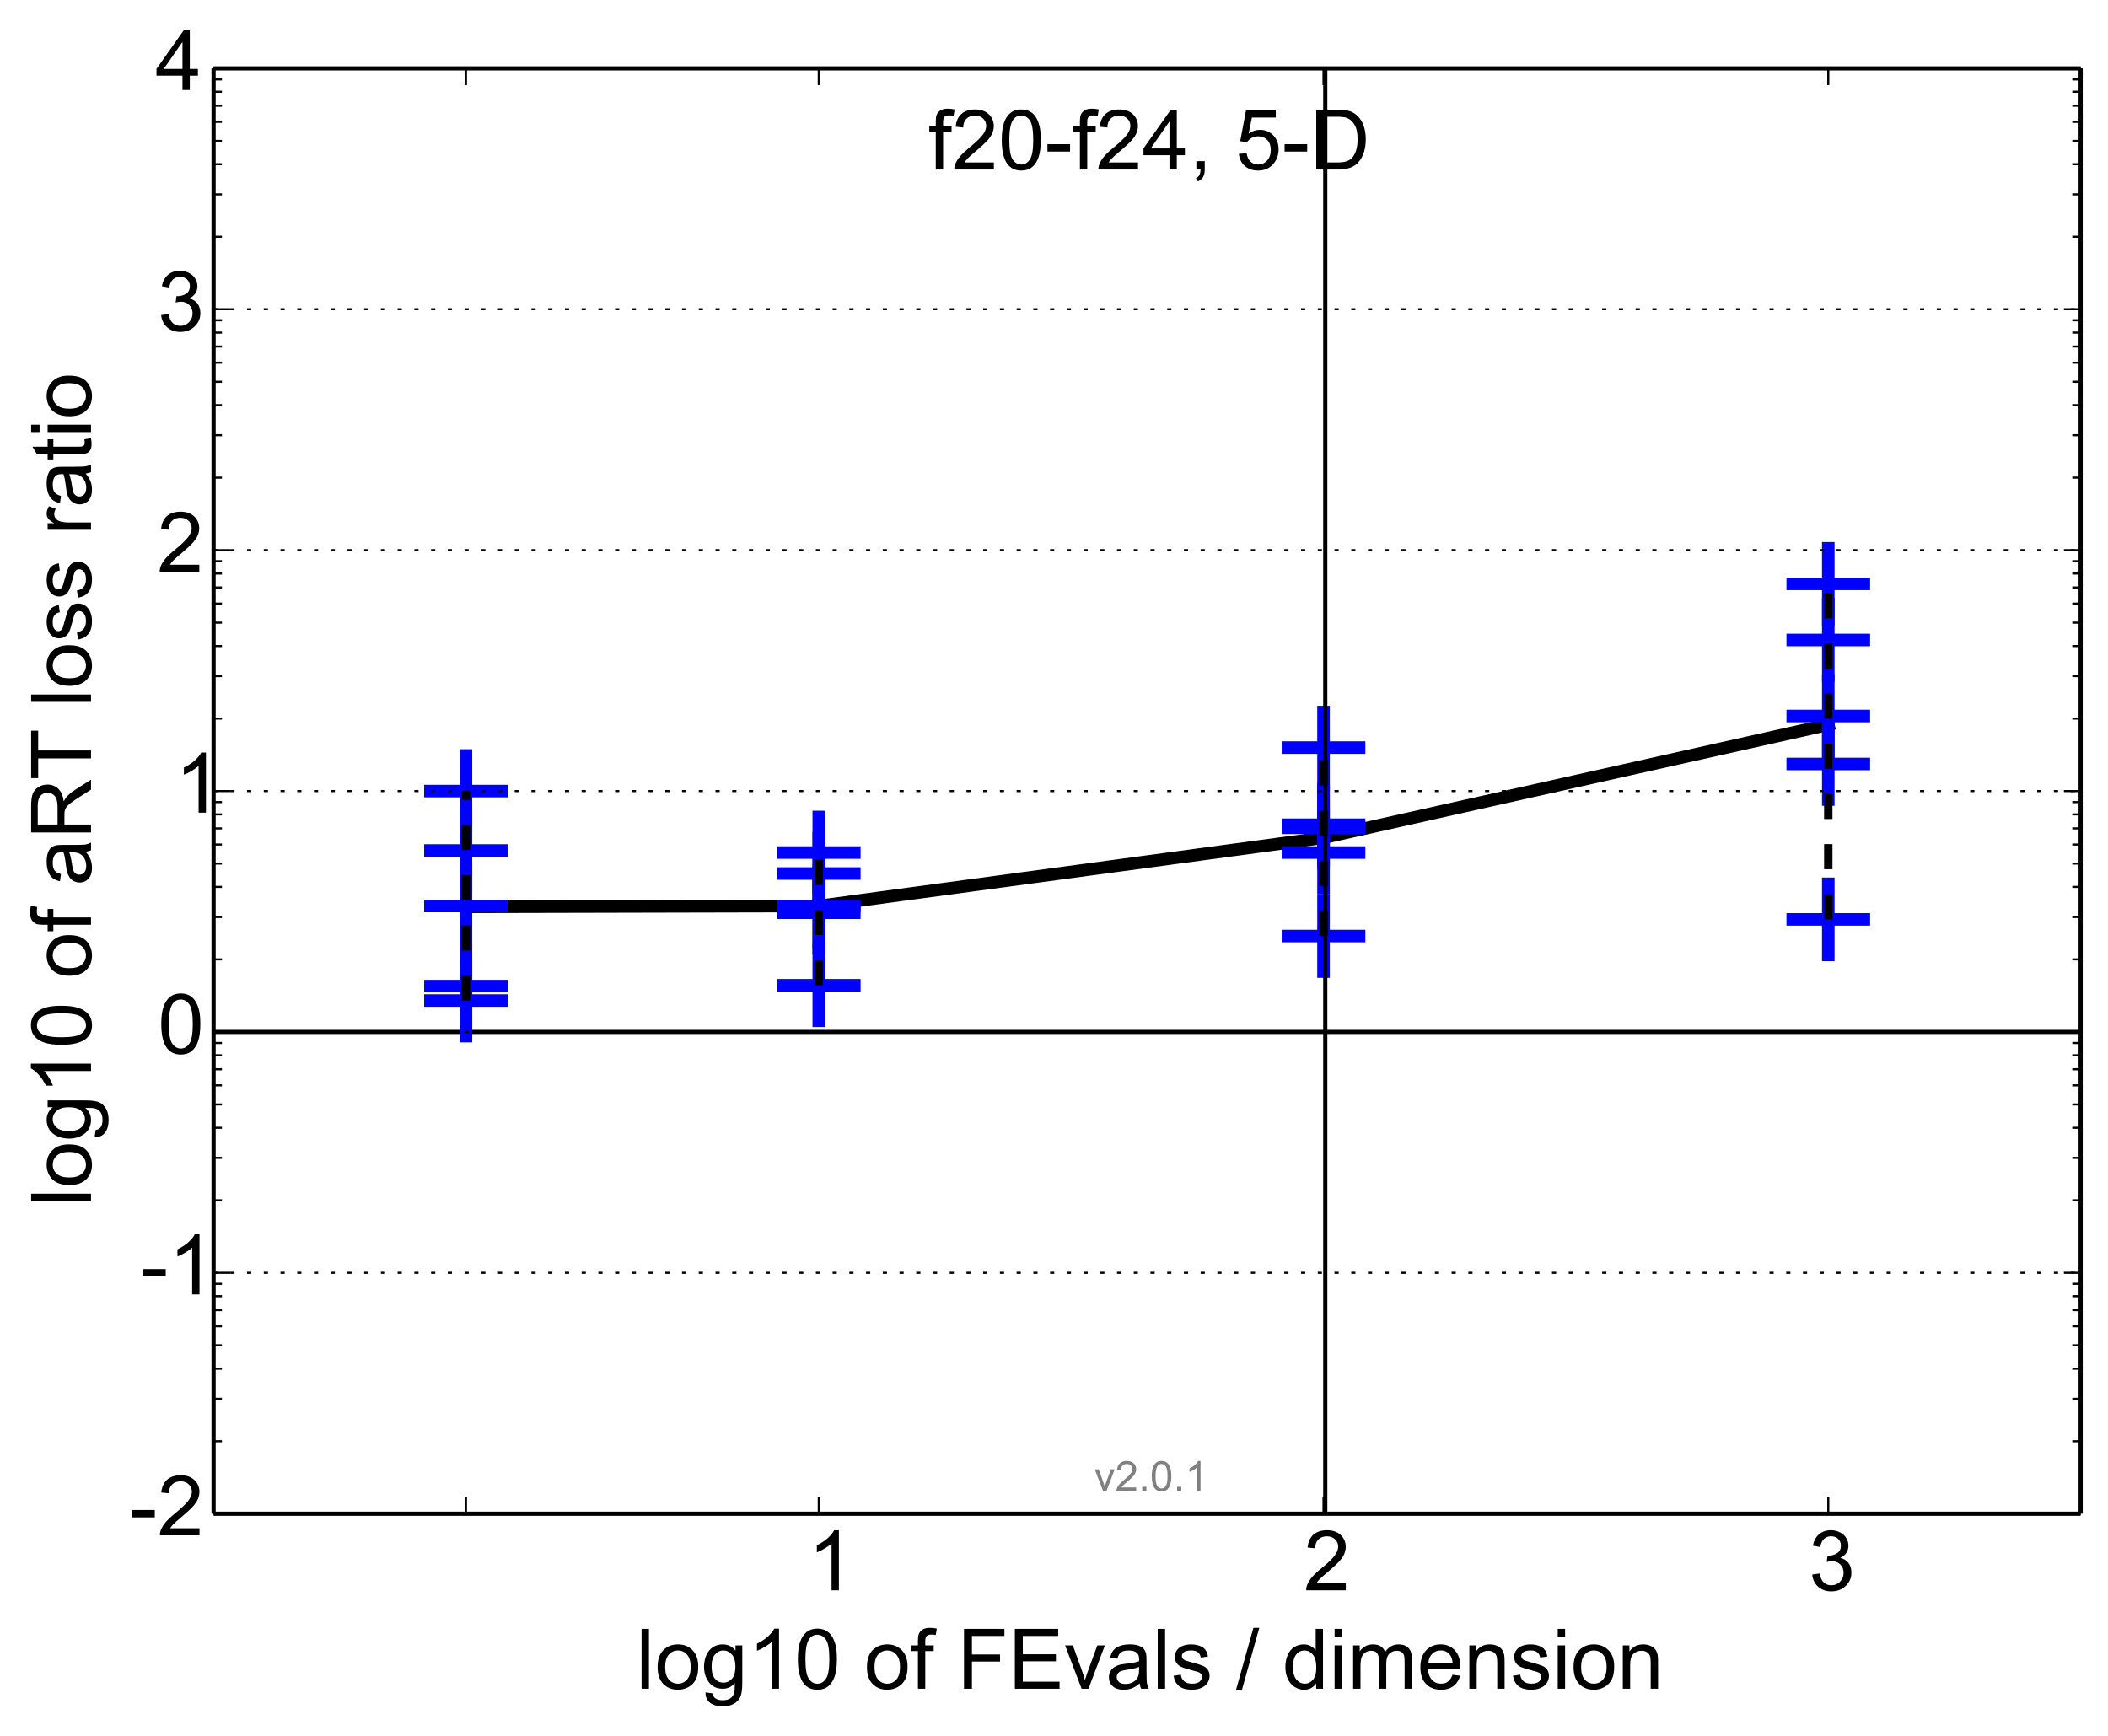 <?xml version="1.0" encoding="utf-8" standalone="no"?>
<!DOCTYPE svg PUBLIC "-//W3C//DTD SVG 1.1//EN"
  "http://www.w3.org/Graphics/SVG/1.1/DTD/svg11.dtd">
<!-- Created with matplotlib (http://matplotlib.org/) -->
<svg height="415pt" version="1.1" viewBox="0 0 504 415" width="504pt" xmlns="http://www.w3.org/2000/svg" xmlns:xlink="http://www.w3.org/1999/xlink">
 <defs>
  <style type="text/css">
*{stroke-linecap:butt;stroke-linejoin:round;}
  </style>
 </defs>
 <g id="figure_1">
  <g id="patch_1">
   <path d="
M0 415.205
L504.662 415.205
L504.662 0
L0 0
z
" style="fill:#ffffff;"/>
  </g>
  <g id="axes_1">
   <g id="patch_2">
    <path d="
M51.062 361.945
L497.462 361.945
L497.462 16.345
L51.062 16.345
z
" style="fill:#ffffff;"/>
   </g>
   <g id="line2d_1">
    <path clip-path="url(#p242e5c290a)" d="
M51.062 246.745
L497.462 246.745" style="fill:none;stroke:#000000;stroke-linecap:square;"/>
   </g>
   <g id="line2d_2">
    <path clip-path="url(#p242e5c290a)" d="
M111.404 216.829
L195.757 216.634
L316.439 200.306
L437.121 173.266" style="fill:none;stroke:#000000;stroke-linecap:square;stroke-width:3;"/>
   </g>
   <g id="line2d_3">
    <defs>
     <path d="
M-10 0
L10 0
M0 10
L0 -10" id="m8baf3f8e83" style="stroke:#0000ff;stroke-width:3;"/>
    </defs>
    <g clip-path="url(#p242e5c290a)">
     <use style="fill:#0000ff;stroke:#0000ff;stroke-width:3;" x="111.404" xlink:href="#m8baf3f8e83" y="203.354"/>
     <use style="fill:#0000ff;stroke:#0000ff;stroke-width:3;" x="111.404" xlink:href="#m8baf3f8e83" y="189.145"/>
     <use style="fill:#0000ff;stroke:#0000ff;stroke-width:3;" x="111.404" xlink:href="#m8baf3f8e83" y="235.782"/>
     <use style="fill:#0000ff;stroke:#0000ff;stroke-width:3;" x="111.404" xlink:href="#m8baf3f8e83" y="239.238"/>
     <use style="fill:#0000ff;stroke:#0000ff;stroke-width:3;" x="111.404" xlink:href="#m8baf3f8e83" y="216.627"/>
    </g>
   </g>
   <g id="line2d_4">
    <path clip-path="url(#p242e5c290a)" d="
M111.404 239.238
L111.404 189.145" style="fill:none;stroke:#000000;stroke-dasharray:6,6;stroke-dashoffset:0.0;stroke-width:2;"/>
   </g>
   <g id="line2d_5">
    <g clip-path="url(#p242e5c290a)">
     <use style="fill:#0000ff;stroke:#0000ff;stroke-width:3;" x="195.757" xlink:href="#m8baf3f8e83" y="216.627"/>
     <use style="fill:#0000ff;stroke:#0000ff;stroke-width:3;" x="195.757" xlink:href="#m8baf3f8e83" y="218.242"/>
     <use style="fill:#0000ff;stroke:#0000ff;stroke-width:3;" x="195.757" xlink:href="#m8baf3f8e83" y="208.869"/>
     <use style="fill:#0000ff;stroke:#0000ff;stroke-width:3;" x="195.757" xlink:href="#m8baf3f8e83" y="235.581"/>
     <use style="fill:#0000ff;stroke:#0000ff;stroke-width:3;" x="195.757" xlink:href="#m8baf3f8e83" y="203.849"/>
    </g>
   </g>
   <g id="line2d_6">
    <path clip-path="url(#p242e5c290a)" d="
M195.757 235.581
L195.757 203.849" style="fill:none;stroke:#000000;stroke-dasharray:6,6;stroke-dashoffset:0.0;stroke-width:2;"/>
   </g>
   <g id="line2d_7">
    <g clip-path="url(#p242e5c290a)">
     <use style="fill:#0000ff;stroke:#0000ff;stroke-width:3;" x="316.439" xlink:href="#m8baf3f8e83" y="223.81"/>
     <use style="fill:#0000ff;stroke:#0000ff;stroke-width:3;" x="316.439" xlink:href="#m8baf3f8e83" y="197.202"/>
     <use style="fill:#0000ff;stroke:#0000ff;stroke-width:3;" x="316.439" xlink:href="#m8baf3f8e83" y="203.849"/>
     <use style="fill:#0000ff;stroke:#0000ff;stroke-width:3;" x="316.439" xlink:href="#m8baf3f8e83" y="197.917"/>
     <use style="fill:#0000ff;stroke:#0000ff;stroke-width:3;" x="316.439" xlink:href="#m8baf3f8e83" y="178.751"/>
    </g>
   </g>
   <g id="line2d_8">
    <path clip-path="url(#p242e5c290a)" d="
M316.439 223.81
L316.439 178.751" style="fill:none;stroke:#000000;stroke-dasharray:6,6;stroke-dashoffset:0.0;stroke-width:2;"/>
   </g>
   <g id="line2d_9">
    <g clip-path="url(#p242e5c290a)">
     <use style="fill:#0000ff;stroke:#0000ff;stroke-width:3;" x="437.121" xlink:href="#m8baf3f8e83" y="153.025"/>
     <use style="fill:#0000ff;stroke:#0000ff;stroke-width:3;" x="437.121" xlink:href="#m8baf3f8e83" y="139.602"/>
     <use style="fill:#0000ff;stroke:#0000ff;stroke-width:3;" x="437.121" xlink:href="#m8baf3f8e83" y="219.832"/>
     <use style="fill:#0000ff;stroke:#0000ff;stroke-width:3;" x="437.121" xlink:href="#m8baf3f8e83" y="182.672"/>
     <use style="fill:#0000ff;stroke:#0000ff;stroke-width:3;" x="437.121" xlink:href="#m8baf3f8e83" y="171.198"/>
    </g>
   </g>
   <g id="line2d_10">
    <path clip-path="url(#p242e5c290a)" d="
M437.121 219.832
L437.121 139.602" style="fill:none;stroke:#000000;stroke-dasharray:6,6;stroke-dashoffset:0.0;stroke-width:2;"/>
   </g>
   <g id="line2d_11">
    <path clip-path="url(#p242e5c290a)" d="
M316.857 361.945
L316.857 16.345" style="fill:none;stroke:#000000;stroke-linecap:square;"/>
   </g>
   <g id="matplotlib.axis_1">
    <g id="xtick_1">
     <g id="line2d_12">
      <defs>
       <path d="
M0 0
L0 -4" id="m93b0483c22" style="stroke:#000000;stroke-width:0.5;"/>
      </defs>
      <g>
       <use style="stroke:#000000;stroke-width:0.5;" x="111.404" xlink:href="#m93b0483c22" y="361.945"/>
      </g>
     </g>
     <g id="line2d_13">
      <defs>
       <path d="
M0 0
L0 4" id="m741efc42ff" style="stroke:#000000;stroke-width:0.5;"/>
      </defs>
      <g>
       <use style="stroke:#000000;stroke-width:0.5;" x="111.404" xlink:href="#m741efc42ff" y="16.345"/>
      </g>
     </g>
    </g>
    <g id="xtick_2">
     <g id="line2d_14">
      <g>
       <use style="stroke:#000000;stroke-width:0.5;" x="195.757" xlink:href="#m93b0483c22" y="361.945"/>
      </g>
     </g>
     <g id="line2d_15">
      <g>
       <use style="stroke:#000000;stroke-width:0.5;" x="195.757" xlink:href="#m741efc42ff" y="16.345"/>
      </g>
     </g>
     <g id="text_1">
      <!-- 1 -->
      <defs>
       <path d="
M37.25 0
L28.469 0
L28.469 56
Q25.297 52.984 20.141 49.953
Q14.984 46.922 10.891 45.406
L10.891 53.906
Q18.266 57.375 23.781 62.297
Q29.297 67.234 31.594 71.875
L37.25 71.875
z
" id="ArialMT-31"/>
      </defs>
      <g transform="translate(193.121 380.261)scale(0.2 -0.2)">
       <use xlink:href="#ArialMT-31"/>
      </g>
     </g>
    </g>
    <g id="xtick_3">
     <g id="line2d_16">
      <g>
       <use style="stroke:#000000;stroke-width:0.5;" x="316.439" xlink:href="#m93b0483c22" y="361.945"/>
      </g>
     </g>
     <g id="line2d_17">
      <g>
       <use style="stroke:#000000;stroke-width:0.5;" x="316.439" xlink:href="#m741efc42ff" y="16.345"/>
      </g>
     </g>
     <g id="text_2">
      <!-- 2 -->
      <defs>
       <path d="
M50.344 8.453
L50.344 0
L3.031 0
Q2.938 3.172 4.047 6.109
Q5.859 10.938 9.828 15.625
Q13.812 20.312 21.344 26.469
Q33.016 36.031 37.109 41.625
Q41.219 47.219 41.219 52.203
Q41.219 57.422 37.469 61
Q33.734 64.594 27.734 64.594
Q21.391 64.594 17.578 60.781
Q13.766 56.984 13.719 50.25
L4.688 51.172
Q5.609 61.281 11.656 66.578
Q17.719 71.875 27.938 71.875
Q38.234 71.875 44.234 66.156
Q50.25 60.453 50.25 52
Q50.25 47.703 48.484 43.547
Q46.734 39.406 42.656 34.812
Q38.578 30.219 29.109 22.219
Q21.188 15.578 18.938 13.203
Q16.703 10.844 15.234 8.453
z
" id="ArialMT-32"/>
      </defs>
      <g transform="translate(311.699 380.261)scale(0.2 -0.2)">
       <use xlink:href="#ArialMT-32"/>
      </g>
     </g>
    </g>
    <g id="xtick_4">
     <g id="line2d_18">
      <g>
       <use style="stroke:#000000;stroke-width:0.5;" x="437.121" xlink:href="#m93b0483c22" y="361.945"/>
      </g>
     </g>
     <g id="line2d_19">
      <g>
       <use style="stroke:#000000;stroke-width:0.5;" x="437.121" xlink:href="#m741efc42ff" y="16.345"/>
      </g>
     </g>
     <g id="text_3">
      <!-- 3 -->
      <defs>
       <path d="
M4.203 18.891
L12.984 20.062
Q14.5 12.594 18.141 9.297
Q21.781 6 27 6
Q33.203 6 37.469 10.297
Q41.75 14.594 41.75 20.953
Q41.75 27 37.797 30.922
Q33.844 34.859 27.734 34.859
Q25.25 34.859 21.531 33.891
L22.516 41.609
Q23.391 41.5 23.922 41.5
Q29.547 41.5 34.031 44.422
Q38.531 47.359 38.531 53.469
Q38.531 58.297 35.25 61.469
Q31.984 64.656 26.812 64.656
Q21.688 64.656 18.266 61.422
Q14.844 58.203 13.875 51.766
L5.078 53.328
Q6.688 62.156 12.391 67.016
Q18.109 71.875 26.609 71.875
Q32.469 71.875 37.391 69.359
Q42.328 66.844 44.938 62.5
Q47.562 58.156 47.562 53.266
Q47.562 48.641 45.062 44.828
Q42.578 41.016 37.703 38.766
Q44.047 37.312 47.562 32.688
Q51.078 28.078 51.078 21.141
Q51.078 11.766 44.234 5.25
Q37.406 -1.266 26.953 -1.266
Q17.531 -1.266 11.297 4.344
Q5.078 9.969 4.203 18.891" id="ArialMT-33"/>
      </defs>
      <g transform="translate(432.434 380.261)scale(0.2 -0.2)">
       <use xlink:href="#ArialMT-33"/>
      </g>
     </g>
    </g>
    <g id="text_4">
     <!-- log10 of FEvals / dimension -->
     <defs>
      <path d="
M40.438 6.391
Q35.547 2.25 31.031 0.531
Q26.516 -1.172 21.344 -1.172
Q12.797 -1.172 8.203 3
Q3.609 7.172 3.609 13.672
Q3.609 17.484 5.344 20.625
Q7.078 23.781 9.891 25.688
Q12.703 27.594 16.219 28.562
Q18.797 29.25 24.031 29.891
Q34.672 31.156 39.703 32.906
Q39.75 34.719 39.75 35.203
Q39.75 40.578 37.25 42.781
Q33.891 45.75 27.25 45.75
Q21.047 45.75 18.094 43.578
Q15.141 41.406 13.719 35.891
L5.125 37.062
Q6.297 42.578 8.984 45.969
Q11.672 49.359 16.75 51.188
Q21.828 53.031 28.516 53.031
Q35.156 53.031 39.297 51.469
Q43.453 49.906 45.406 47.531
Q47.359 45.172 48.141 41.547
Q48.578 39.312 48.578 33.453
L48.578 21.734
Q48.578 9.469 49.141 6.219
Q49.703 2.984 51.375 0
L42.188 0
Q40.828 2.734 40.438 6.391
M39.703 26.031
Q34.906 24.078 25.344 22.703
Q19.922 21.922 17.672 20.938
Q15.438 19.969 14.203 18.094
Q12.984 16.219 12.984 13.922
Q12.984 10.406 15.641 8.062
Q18.312 5.719 23.438 5.719
Q28.516 5.719 32.469 7.938
Q36.422 10.156 38.281 14.016
Q39.703 17 39.703 22.797
z
" id="ArialMT-61"/>
      <path d="
M4.984 -4.297
L13.531 -5.562
Q14.062 -9.516 16.5 -11.328
Q19.781 -13.766 25.438 -13.766
Q31.547 -13.766 34.859 -11.328
Q38.188 -8.891 39.359 -4.5
Q40.047 -1.812 39.984 6.781
Q34.234 0 25.641 0
Q14.938 0 9.078 7.719
Q3.219 15.438 3.219 26.219
Q3.219 33.641 5.906 39.906
Q8.594 46.188 13.688 49.609
Q18.797 53.031 25.688 53.031
Q34.859 53.031 40.828 45.609
L40.828 51.859
L48.922 51.859
L48.922 7.031
Q48.922 -5.078 46.453 -10.125
Q44 -15.188 38.641 -18.109
Q33.297 -21.047 25.484 -21.047
Q16.219 -21.047 10.5 -16.875
Q4.781 -12.703 4.984 -4.297
M12.25 26.859
Q12.25 16.656 16.297 11.969
Q20.359 7.281 26.469 7.281
Q32.516 7.281 36.609 11.938
Q40.719 16.609 40.719 26.562
Q40.719 36.078 36.5 40.906
Q32.281 45.75 26.312 45.75
Q20.453 45.75 16.344 40.984
Q12.25 36.234 12.25 26.859" id="ArialMT-67"/>
      <path d="
M8.688 0
L8.688 45.016
L0.922 45.016
L0.922 51.859
L8.688 51.859
L8.688 57.375
Q8.688 62.594 9.625 65.141
Q10.891 68.562 14.078 70.672
Q17.281 72.797 23.047 72.797
Q26.766 72.797 31.25 71.922
L29.938 64.266
Q27.203 64.75 24.75 64.75
Q20.75 64.75 19.094 63.031
Q17.438 61.328 17.438 56.641
L17.438 51.859
L27.547 51.859
L27.547 45.016
L17.438 45.016
L17.438 0
z
" id="ArialMT-66"/>
      <path d="
M42.094 16.703
L51.172 15.578
Q49.031 7.625 43.219 3.219
Q37.406 -1.172 28.375 -1.172
Q17 -1.172 10.328 5.828
Q3.656 12.844 3.656 25.484
Q3.656 38.578 10.391 45.797
Q17.141 53.031 27.875 53.031
Q38.281 53.031 44.875 45.953
Q51.469 38.875 51.469 26.031
Q51.469 25.25 51.422 23.688
L12.75 23.688
Q13.234 15.141 17.578 10.594
Q21.922 6.062 28.422 6.062
Q33.25 6.062 36.672 8.594
Q40.094 11.141 42.094 16.703
M13.234 30.906
L42.188 30.906
Q41.609 37.453 38.875 40.719
Q34.672 45.797 27.984 45.797
Q21.922 45.797 17.797 41.75
Q13.672 37.703 13.234 30.906" id="ArialMT-65"/>
      <path d="
M40.234 0
L40.234 6.547
Q35.297 -1.172 25.734 -1.172
Q19.531 -1.172 14.328 2.25
Q9.125 5.672 6.266 11.797
Q3.422 17.922 3.422 25.875
Q3.422 33.641 6 39.969
Q8.594 46.297 13.766 49.656
Q18.953 53.031 25.344 53.031
Q30.031 53.031 33.688 51.047
Q37.359 49.078 39.656 45.906
L39.656 71.578
L48.391 71.578
L48.391 0
z

M12.453 25.875
Q12.453 15.922 16.641 10.984
Q20.844 6.062 26.562 6.062
Q32.328 6.062 36.344 10.766
Q40.375 15.484 40.375 25.141
Q40.375 35.797 36.266 40.766
Q32.172 45.75 26.172 45.75
Q20.312 45.75 16.375 40.969
Q12.453 36.188 12.453 25.875" id="ArialMT-64"/>
      <path d="
M0 -1.219
L20.75 72.797
L27.781 72.797
L7.078 -1.219
z
" id="ArialMT-2f"/>
      <path d="
M21 0
L1.266 51.859
L10.547 51.859
L21.688 20.797
Q23.484 15.766 25 10.359
Q26.172 14.453 28.266 20.219
L39.797 51.859
L48.828 51.859
L29.203 0
z
" id="ArialMT-76"/>
      <path d="
M7.906 0
L7.906 71.578
L59.672 71.578
L59.672 63.141
L17.391 63.141
L17.391 41.219
L56.984 41.219
L56.984 32.812
L17.391 32.812
L17.391 8.453
L61.328 8.453
L61.328 0
z
" id="ArialMT-45"/>
      <path d="
M8.203 0
L8.203 71.578
L56.5 71.578
L56.5 63.141
L17.672 63.141
L17.672 40.969
L51.266 40.969
L51.266 32.516
L17.672 32.516
L17.672 0
z
" id="ArialMT-46"/>
      <path d="
M6.391 0
L6.391 71.578
L15.188 71.578
L15.188 0
z
" id="ArialMT-6c"/>
      <path d="
M3.328 25.922
Q3.328 40.328 11.328 47.266
Q18.016 53.031 27.641 53.031
Q38.328 53.031 45.109 46.016
Q51.906 39.016 51.906 26.656
Q51.906 16.656 48.906 10.906
Q45.906 5.172 40.156 2
Q34.422 -1.172 27.641 -1.172
Q16.75 -1.172 10.031 5.812
Q3.328 12.797 3.328 25.922
M12.359 25.922
Q12.359 15.969 16.703 11.016
Q21.047 6.062 27.641 6.062
Q34.188 6.062 38.531 11.031
Q42.875 16.016 42.875 26.219
Q42.875 35.844 38.5 40.797
Q34.125 45.75 27.641 45.75
Q21.047 45.75 16.703 40.812
Q12.359 35.891 12.359 25.922" id="ArialMT-6f"/>
      <path d="
M6.594 0
L6.594 51.859
L14.5 51.859
L14.5 44.484
Q20.219 53.031 31 53.031
Q35.688 53.031 39.625 51.344
Q43.562 49.656 45.516 46.922
Q47.469 44.188 48.25 40.438
Q48.734 37.984 48.734 31.891
L48.734 0
L39.938 0
L39.938 31.547
Q39.938 36.922 38.906 39.578
Q37.891 42.234 35.281 43.812
Q32.672 45.406 29.156 45.406
Q23.531 45.406 19.453 41.844
Q15.375 38.281 15.375 28.328
L15.375 0
z
" id="ArialMT-6e"/>
      <path d="
M6.594 0
L6.594 51.859
L14.453 51.859
L14.453 44.578
Q16.891 48.391 20.938 50.703
Q25 53.031 30.172 53.031
Q35.938 53.031 39.625 50.641
Q43.312 48.25 44.828 43.953
Q50.984 53.031 60.844 53.031
Q68.562 53.031 72.703 48.75
Q76.859 44.484 76.859 35.594
L76.859 0
L68.109 0
L68.109 32.672
Q68.109 37.938 67.25 40.25
Q66.406 42.578 64.156 43.984
Q61.922 45.406 58.891 45.406
Q53.422 45.406 49.797 41.766
Q46.188 38.141 46.188 30.125
L46.188 0
L37.406 0
L37.406 33.688
Q37.406 39.547 35.25 42.469
Q33.109 45.406 28.219 45.406
Q24.516 45.406 21.359 43.453
Q18.219 41.5 16.797 37.734
Q15.375 33.984 15.375 26.906
L15.375 0
z
" id="ArialMT-6d"/>
      <path d="
M4.156 35.297
Q4.156 48 6.766 55.734
Q9.375 63.484 14.516 67.672
Q19.672 71.875 27.484 71.875
Q33.25 71.875 37.594 69.547
Q41.938 67.234 44.766 62.859
Q47.609 58.5 49.219 52.219
Q50.828 45.953 50.828 35.297
Q50.828 22.703 48.234 14.969
Q45.656 7.234 40.5 3
Q35.359 -1.219 27.484 -1.219
Q17.141 -1.219 11.234 6.203
Q4.156 15.141 4.156 35.297
M13.188 35.297
Q13.188 17.672 17.312 11.828
Q21.438 6 27.484 6
Q33.547 6 37.672 11.859
Q41.797 17.719 41.797 35.297
Q41.797 52.984 37.672 58.781
Q33.547 64.594 27.391 64.594
Q21.344 64.594 17.719 59.469
Q13.188 52.938 13.188 35.297" id="ArialMT-30"/>
      <path d="
M3.078 15.484
L11.766 16.844
Q12.5 11.625 15.844 8.844
Q19.188 6.062 25.203 6.062
Q31.25 6.062 34.172 8.516
Q37.109 10.984 37.109 14.312
Q37.109 17.281 34.516 19
Q32.719 20.172 25.531 21.969
Q15.875 24.422 12.141 26.203
Q8.406 27.984 6.469 31.125
Q4.547 34.281 4.547 38.094
Q4.547 41.547 6.125 44.5
Q7.719 47.469 10.453 49.422
Q12.5 50.922 16.031 51.969
Q19.578 53.031 23.641 53.031
Q29.734 53.031 34.344 51.266
Q38.969 49.516 41.156 46.5
Q43.359 43.5 44.188 38.484
L35.594 37.312
Q35.016 41.312 32.203 43.547
Q29.391 45.797 24.266 45.797
Q18.219 45.797 15.625 43.797
Q13.031 41.797 13.031 39.109
Q13.031 37.406 14.109 36.031
Q15.188 34.625 17.484 33.688
Q18.797 33.203 25.25 31.453
Q34.578 28.953 38.25 27.359
Q41.938 25.781 44.031 22.75
Q46.141 19.734 46.141 15.234
Q46.141 10.844 43.578 6.953
Q41.016 3.078 36.172 0.953
Q31.344 -1.172 25.25 -1.172
Q15.141 -1.172 9.844 3.031
Q4.547 7.234 3.078 15.484" id="ArialMT-73"/>
      <path d="
M6.641 61.469
L6.641 71.578
L15.438 71.578
L15.438 61.469
z

M6.641 0
L6.641 51.859
L15.438 51.859
L15.438 0
z
" id="ArialMT-69"/>
      <path id="ArialMT-20"/>
     </defs>
     <g transform="translate(152.116 403.795)scale(0.2 -0.2)">
      <use xlink:href="#ArialMT-6c"/>
      <use x="22.217" xlink:href="#ArialMT-6f"/>
      <use x="77.832" xlink:href="#ArialMT-67"/>
      <use x="133.447" xlink:href="#ArialMT-31"/>
      <use x="189.062" xlink:href="#ArialMT-30"/>
      <use x="244.678" xlink:href="#ArialMT-20"/>
      <use x="272.461" xlink:href="#ArialMT-6f"/>
      <use x="328.076" xlink:href="#ArialMT-66"/>
      <use x="355.859" xlink:href="#ArialMT-20"/>
      <use x="383.643" xlink:href="#ArialMT-46"/>
      <use x="444.727" xlink:href="#ArialMT-45"/>
      <use x="511.426" xlink:href="#ArialMT-76"/>
      <use x="561.426" xlink:href="#ArialMT-61"/>
      <use x="617.041" xlink:href="#ArialMT-6c"/>
      <use x="639.258" xlink:href="#ArialMT-73"/>
      <use x="689.258" xlink:href="#ArialMT-20"/>
      <use x="717.041" xlink:href="#ArialMT-2f"/>
      <use x="744.824" xlink:href="#ArialMT-20"/>
      <use x="772.607" xlink:href="#ArialMT-64"/>
      <use x="828.223" xlink:href="#ArialMT-69"/>
      <use x="850.439" xlink:href="#ArialMT-6d"/>
      <use x="933.74" xlink:href="#ArialMT-65"/>
      <use x="989.355" xlink:href="#ArialMT-6e"/>
      <use x="1044.971" xlink:href="#ArialMT-73"/>
      <use x="1094.971" xlink:href="#ArialMT-69"/>
      <use x="1117.188" xlink:href="#ArialMT-6f"/>
      <use x="1172.803" xlink:href="#ArialMT-6e"/>
     </g>
    </g>
   </g>
   <g id="matplotlib.axis_2">
    <g id="ytick_1">
     <g id="line2d_20">
      <path clip-path="url(#p242e5c290a)" d="
M51.062 361.945
L497.462 361.945" style="fill:none;stroke:#000000;stroke-dasharray:1,3;stroke-dashoffset:0.0;stroke-width:0.5;"/>
     </g>
     <g id="line2d_21">
      <defs>
       <path d="
M0 0
L4 0" id="m728421d6d4" style="stroke:#000000;stroke-width:0.5;"/>
      </defs>
      <g>
       <use style="stroke:#000000;stroke-width:0.5;" x="51.062" xlink:href="#m728421d6d4" y="361.945"/>
      </g>
     </g>
     <g id="line2d_22">
      <defs>
       <path d="
M0 0
L-4 0" id="mcb0005524f" style="stroke:#000000;stroke-width:0.5;"/>
      </defs>
      <g>
       <use style="stroke:#000000;stroke-width:0.5;" x="497.462" xlink:href="#mcb0005524f" y="361.945"/>
      </g>
     </g>
     <g id="text_5">
      <!-- -2 -->
      <defs>
       <path d="
M3.172 21.484
L3.172 30.328
L30.172 30.328
L30.172 21.484
z
" id="ArialMT-2d"/>
      </defs>
      <g transform="translate(30.969 367.116)scale(0.2 -0.2)">
       <use xlink:href="#ArialMT-2d"/>
       <use x="33.301" xlink:href="#ArialMT-32"/>
      </g>
     </g>
    </g>
    <g id="ytick_2">
     <g id="line2d_23">
      <path clip-path="url(#p242e5c290a)" d="
M51.062 304.345
L497.462 304.345" style="fill:none;stroke:#000000;stroke-dasharray:1,3;stroke-dashoffset:0.0;stroke-width:0.5;"/>
     </g>
     <g id="line2d_24">
      <g>
       <use style="stroke:#000000;stroke-width:0.5;" x="51.062" xlink:href="#m728421d6d4" y="304.345"/>
      </g>
     </g>
     <g id="line2d_25">
      <g>
       <use style="stroke:#000000;stroke-width:0.5;" x="497.462" xlink:href="#mcb0005524f" y="304.345"/>
      </g>
     </g>
     <g id="text_6">
      <!-- -1 -->
      <g transform="translate(33.587 309.516)scale(0.2 -0.2)">
       <use xlink:href="#ArialMT-2d"/>
       <use x="33.301" xlink:href="#ArialMT-31"/>
      </g>
     </g>
    </g>
    <g id="ytick_3">
     <g id="line2d_26">
      <path clip-path="url(#p242e5c290a)" d="
M51.062 246.745
L497.462 246.745" style="fill:none;stroke:#000000;stroke-dasharray:1,3;stroke-dashoffset:0.0;stroke-width:0.5;"/>
     </g>
     <g id="line2d_27">
      <g>
       <use style="stroke:#000000;stroke-width:0.5;" x="51.062" xlink:href="#m728421d6d4" y="246.745"/>
      </g>
     </g>
     <g id="line2d_28">
      <g>
       <use style="stroke:#000000;stroke-width:0.5;" x="497.462" xlink:href="#mcb0005524f" y="246.745"/>
      </g>
     </g>
     <g id="text_7">
      <!-- 0 -->
      <g transform="translate(37.728 251.916)scale(0.2 -0.2)">
       <use xlink:href="#ArialMT-30"/>
      </g>
     </g>
    </g>
    <g id="ytick_4">
     <g id="line2d_29">
      <path clip-path="url(#p242e5c290a)" d="
M51.062 189.145
L497.462 189.145" style="fill:none;stroke:#000000;stroke-dasharray:1,3;stroke-dashoffset:0.0;stroke-width:0.5;"/>
     </g>
     <g id="line2d_30">
      <g>
       <use style="stroke:#000000;stroke-width:0.5;" x="51.062" xlink:href="#m728421d6d4" y="189.145"/>
      </g>
     </g>
     <g id="line2d_31">
      <g>
       <use style="stroke:#000000;stroke-width:0.5;" x="497.462" xlink:href="#mcb0005524f" y="189.145"/>
      </g>
     </g>
     <g id="text_8">
      <!-- 1 -->
      <g transform="translate(41.791 194.316)scale(0.2 -0.2)">
       <use xlink:href="#ArialMT-31"/>
      </g>
     </g>
    </g>
    <g id="ytick_5">
     <g id="line2d_32">
      <path clip-path="url(#p242e5c290a)" d="
M51.062 131.545
L497.462 131.545" style="fill:none;stroke:#000000;stroke-dasharray:1,3;stroke-dashoffset:0.0;stroke-width:0.5;"/>
     </g>
     <g id="line2d_33">
      <g>
       <use style="stroke:#000000;stroke-width:0.5;" x="51.062" xlink:href="#m728421d6d4" y="131.545"/>
      </g>
     </g>
     <g id="line2d_34">
      <g>
       <use style="stroke:#000000;stroke-width:0.5;" x="497.462" xlink:href="#mcb0005524f" y="131.545"/>
      </g>
     </g>
     <g id="text_9">
      <!-- 2 -->
      <g transform="translate(37.581 136.716)scale(0.2 -0.2)">
       <use xlink:href="#ArialMT-32"/>
      </g>
     </g>
    </g>
    <g id="ytick_6">
     <g id="line2d_35">
      <path clip-path="url(#p242e5c290a)" d="
M51.062 73.945
L497.462 73.945" style="fill:none;stroke:#000000;stroke-dasharray:1,3;stroke-dashoffset:0.0;stroke-width:0.5;"/>
     </g>
     <g id="line2d_36">
      <g>
       <use style="stroke:#000000;stroke-width:0.5;" x="51.062" xlink:href="#m728421d6d4" y="73.945"/>
      </g>
     </g>
     <g id="line2d_37">
      <g>
       <use style="stroke:#000000;stroke-width:0.5;" x="497.462" xlink:href="#mcb0005524f" y="73.945"/>
      </g>
     </g>
     <g id="text_10">
      <!-- 3 -->
      <g transform="translate(37.688 79.116)scale(0.2 -0.2)">
       <use xlink:href="#ArialMT-33"/>
      </g>
     </g>
    </g>
    <g id="ytick_7">
     <g id="line2d_38">
      <path clip-path="url(#p242e5c290a)" d="
M51.062 16.345
L497.462 16.345" style="fill:none;stroke:#000000;stroke-dasharray:1,3;stroke-dashoffset:0.0;stroke-width:0.5;"/>
     </g>
     <g id="line2d_39">
      <g>
       <use style="stroke:#000000;stroke-width:0.5;" x="51.062" xlink:href="#m728421d6d4" y="16.345"/>
      </g>
     </g>
     <g id="line2d_40">
      <g>
       <use style="stroke:#000000;stroke-width:0.5;" x="497.462" xlink:href="#mcb0005524f" y="16.345"/>
      </g>
     </g>
     <g id="text_11">
      <!-- 4 -->
      <defs>
       <path d="
M32.328 0
L32.328 17.141
L1.266 17.141
L1.266 25.203
L33.938 71.578
L41.109 71.578
L41.109 25.203
L50.781 25.203
L50.781 17.141
L41.109 17.141
L41.109 0
z

M32.328 25.203
L32.328 57.469
L9.906 25.203
z
" id="ArialMT-34"/>
      </defs>
      <g transform="translate(37.159 21.516)scale(0.2 -0.2)">
       <use xlink:href="#ArialMT-34"/>
      </g>
     </g>
    </g>
    <g id="ytick_8">
     <g id="line2d_41">
      <defs>
       <path d="
M0 0
L2 0" id="mf0c55a9a47" style="stroke:#000000;stroke-width:0.5;"/>
      </defs>
      <g>
       <use style="stroke:#000000;stroke-width:0.5;" x="51.062" xlink:href="#mf0c55a9a47" y="344.606"/>
      </g>
     </g>
     <g id="line2d_42">
      <defs>
       <path d="
M0 0
L-2 0" id="ma4f294b3af" style="stroke:#000000;stroke-width:0.5;"/>
      </defs>
      <g>
       <use style="stroke:#000000;stroke-width:0.5;" x="497.462" xlink:href="#ma4f294b3af" y="344.606"/>
      </g>
     </g>
    </g>
    <g id="ytick_9">
     <g id="line2d_43">
      <g>
       <use style="stroke:#000000;stroke-width:0.5;" x="51.062" xlink:href="#mf0c55a9a47" y="334.463"/>
      </g>
     </g>
     <g id="line2d_44">
      <g>
       <use style="stroke:#000000;stroke-width:0.5;" x="497.462" xlink:href="#ma4f294b3af" y="334.463"/>
      </g>
     </g>
    </g>
    <g id="ytick_10">
     <g id="line2d_45">
      <g>
       <use style="stroke:#000000;stroke-width:0.5;" x="51.062" xlink:href="#mf0c55a9a47" y="327.267"/>
      </g>
     </g>
     <g id="line2d_46">
      <g>
       <use style="stroke:#000000;stroke-width:0.5;" x="497.462" xlink:href="#ma4f294b3af" y="327.267"/>
      </g>
     </g>
    </g>
    <g id="ytick_11">
     <g id="line2d_47">
      <g>
       <use style="stroke:#000000;stroke-width:0.5;" x="51.062" xlink:href="#mf0c55a9a47" y="321.685"/>
      </g>
     </g>
     <g id="line2d_48">
      <g>
       <use style="stroke:#000000;stroke-width:0.5;" x="497.462" xlink:href="#ma4f294b3af" y="321.685"/>
      </g>
     </g>
    </g>
    <g id="ytick_12">
     <g id="line2d_49">
      <g>
       <use style="stroke:#000000;stroke-width:0.5;" x="51.062" xlink:href="#mf0c55a9a47" y="317.124"/>
      </g>
     </g>
     <g id="line2d_50">
      <g>
       <use style="stroke:#000000;stroke-width:0.5;" x="497.462" xlink:href="#ma4f294b3af" y="317.124"/>
      </g>
     </g>
    </g>
    <g id="ytick_13">
     <g id="line2d_51">
      <g>
       <use style="stroke:#000000;stroke-width:0.5;" x="51.062" xlink:href="#mf0c55a9a47" y="313.268"/>
      </g>
     </g>
     <g id="line2d_52">
      <g>
       <use style="stroke:#000000;stroke-width:0.5;" x="497.462" xlink:href="#ma4f294b3af" y="313.268"/>
      </g>
     </g>
    </g>
    <g id="ytick_14">
     <g id="line2d_53">
      <g>
       <use style="stroke:#000000;stroke-width:0.5;" x="51.062" xlink:href="#mf0c55a9a47" y="309.927"/>
      </g>
     </g>
     <g id="line2d_54">
      <g>
       <use style="stroke:#000000;stroke-width:0.5;" x="497.462" xlink:href="#ma4f294b3af" y="309.927"/>
      </g>
     </g>
    </g>
    <g id="ytick_15">
     <g id="line2d_55">
      <g>
       <use style="stroke:#000000;stroke-width:0.5;" x="51.062" xlink:href="#mf0c55a9a47" y="306.981"/>
      </g>
     </g>
     <g id="line2d_56">
      <g>
       <use style="stroke:#000000;stroke-width:0.5;" x="497.462" xlink:href="#ma4f294b3af" y="306.981"/>
      </g>
     </g>
    </g>
    <g id="ytick_16">
     <g id="line2d_57">
      <g>
       <use style="stroke:#000000;stroke-width:0.5;" x="51.062" xlink:href="#mf0c55a9a47" y="287.006"/>
      </g>
     </g>
     <g id="line2d_58">
      <g>
       <use style="stroke:#000000;stroke-width:0.5;" x="497.462" xlink:href="#ma4f294b3af" y="287.006"/>
      </g>
     </g>
    </g>
    <g id="ytick_17">
     <g id="line2d_59">
      <g>
       <use style="stroke:#000000;stroke-width:0.5;" x="51.062" xlink:href="#mf0c55a9a47" y="276.863"/>
      </g>
     </g>
     <g id="line2d_60">
      <g>
       <use style="stroke:#000000;stroke-width:0.5;" x="497.462" xlink:href="#ma4f294b3af" y="276.863"/>
      </g>
     </g>
    </g>
    <g id="ytick_18">
     <g id="line2d_61">
      <g>
       <use style="stroke:#000000;stroke-width:0.5;" x="51.062" xlink:href="#mf0c55a9a47" y="269.667"/>
      </g>
     </g>
     <g id="line2d_62">
      <g>
       <use style="stroke:#000000;stroke-width:0.5;" x="497.462" xlink:href="#ma4f294b3af" y="269.667"/>
      </g>
     </g>
    </g>
    <g id="ytick_19">
     <g id="line2d_63">
      <g>
       <use style="stroke:#000000;stroke-width:0.5;" x="51.062" xlink:href="#mf0c55a9a47" y="264.085"/>
      </g>
     </g>
     <g id="line2d_64">
      <g>
       <use style="stroke:#000000;stroke-width:0.5;" x="497.462" xlink:href="#ma4f294b3af" y="264.085"/>
      </g>
     </g>
    </g>
    <g id="ytick_20">
     <g id="line2d_65">
      <g>
       <use style="stroke:#000000;stroke-width:0.5;" x="51.062" xlink:href="#mf0c55a9a47" y="259.524"/>
      </g>
     </g>
     <g id="line2d_66">
      <g>
       <use style="stroke:#000000;stroke-width:0.5;" x="497.462" xlink:href="#ma4f294b3af" y="259.524"/>
      </g>
     </g>
    </g>
    <g id="ytick_21">
     <g id="line2d_67">
      <g>
       <use style="stroke:#000000;stroke-width:0.5;" x="51.062" xlink:href="#mf0c55a9a47" y="255.668"/>
      </g>
     </g>
     <g id="line2d_68">
      <g>
       <use style="stroke:#000000;stroke-width:0.5;" x="497.462" xlink:href="#ma4f294b3af" y="255.668"/>
      </g>
     </g>
    </g>
    <g id="ytick_22">
     <g id="line2d_69">
      <g>
       <use style="stroke:#000000;stroke-width:0.5;" x="51.062" xlink:href="#mf0c55a9a47" y="252.327"/>
      </g>
     </g>
     <g id="line2d_70">
      <g>
       <use style="stroke:#000000;stroke-width:0.5;" x="497.462" xlink:href="#ma4f294b3af" y="252.327"/>
      </g>
     </g>
    </g>
    <g id="ytick_23">
     <g id="line2d_71">
      <g>
       <use style="stroke:#000000;stroke-width:0.5;" x="51.062" xlink:href="#mf0c55a9a47" y="249.381"/>
      </g>
     </g>
     <g id="line2d_72">
      <g>
       <use style="stroke:#000000;stroke-width:0.5;" x="497.462" xlink:href="#ma4f294b3af" y="249.381"/>
      </g>
     </g>
    </g>
    <g id="ytick_24">
     <g id="line2d_73">
      <g>
       <use style="stroke:#000000;stroke-width:0.5;" x="51.062" xlink:href="#mf0c55a9a47" y="229.406"/>
      </g>
     </g>
     <g id="line2d_74">
      <g>
       <use style="stroke:#000000;stroke-width:0.5;" x="497.462" xlink:href="#ma4f294b3af" y="229.406"/>
      </g>
     </g>
    </g>
    <g id="ytick_25">
     <g id="line2d_75">
      <g>
       <use style="stroke:#000000;stroke-width:0.5;" x="51.062" xlink:href="#mf0c55a9a47" y="219.263"/>
      </g>
     </g>
     <g id="line2d_76">
      <g>
       <use style="stroke:#000000;stroke-width:0.5;" x="497.462" xlink:href="#ma4f294b3af" y="219.263"/>
      </g>
     </g>
    </g>
    <g id="ytick_26">
     <g id="line2d_77">
      <g>
       <use style="stroke:#000000;stroke-width:0.5;" x="51.062" xlink:href="#mf0c55a9a47" y="212.067"/>
      </g>
     </g>
     <g id="line2d_78">
      <g>
       <use style="stroke:#000000;stroke-width:0.5;" x="497.462" xlink:href="#ma4f294b3af" y="212.067"/>
      </g>
     </g>
    </g>
    <g id="ytick_27">
     <g id="line2d_79">
      <g>
       <use style="stroke:#000000;stroke-width:0.5;" x="51.062" xlink:href="#mf0c55a9a47" y="206.485"/>
      </g>
     </g>
     <g id="line2d_80">
      <g>
       <use style="stroke:#000000;stroke-width:0.5;" x="497.462" xlink:href="#ma4f294b3af" y="206.485"/>
      </g>
     </g>
    </g>
    <g id="ytick_28">
     <g id="line2d_81">
      <g>
       <use style="stroke:#000000;stroke-width:0.5;" x="51.062" xlink:href="#mf0c55a9a47" y="201.924"/>
      </g>
     </g>
     <g id="line2d_82">
      <g>
       <use style="stroke:#000000;stroke-width:0.5;" x="497.462" xlink:href="#ma4f294b3af" y="201.924"/>
      </g>
     </g>
    </g>
    <g id="ytick_29">
     <g id="line2d_83">
      <g>
       <use style="stroke:#000000;stroke-width:0.5;" x="51.062" xlink:href="#mf0c55a9a47" y="198.068"/>
      </g>
     </g>
     <g id="line2d_84">
      <g>
       <use style="stroke:#000000;stroke-width:0.5;" x="497.462" xlink:href="#ma4f294b3af" y="198.068"/>
      </g>
     </g>
    </g>
    <g id="ytick_30">
     <g id="line2d_85">
      <g>
       <use style="stroke:#000000;stroke-width:0.5;" x="51.062" xlink:href="#mf0c55a9a47" y="194.727"/>
      </g>
     </g>
     <g id="line2d_86">
      <g>
       <use style="stroke:#000000;stroke-width:0.5;" x="497.462" xlink:href="#ma4f294b3af" y="194.727"/>
      </g>
     </g>
    </g>
    <g id="ytick_31">
     <g id="line2d_87">
      <g>
       <use style="stroke:#000000;stroke-width:0.5;" x="51.062" xlink:href="#mf0c55a9a47" y="191.781"/>
      </g>
     </g>
     <g id="line2d_88">
      <g>
       <use style="stroke:#000000;stroke-width:0.5;" x="497.462" xlink:href="#ma4f294b3af" y="191.781"/>
      </g>
     </g>
    </g>
    <g id="ytick_32">
     <g id="line2d_89">
      <g>
       <use style="stroke:#000000;stroke-width:0.5;" x="51.062" xlink:href="#mf0c55a9a47" y="171.806"/>
      </g>
     </g>
     <g id="line2d_90">
      <g>
       <use style="stroke:#000000;stroke-width:0.5;" x="497.462" xlink:href="#ma4f294b3af" y="171.806"/>
      </g>
     </g>
    </g>
    <g id="ytick_33">
     <g id="line2d_91">
      <g>
       <use style="stroke:#000000;stroke-width:0.5;" x="51.062" xlink:href="#mf0c55a9a47" y="161.663"/>
      </g>
     </g>
     <g id="line2d_92">
      <g>
       <use style="stroke:#000000;stroke-width:0.5;" x="497.462" xlink:href="#ma4f294b3af" y="161.663"/>
      </g>
     </g>
    </g>
    <g id="ytick_34">
     <g id="line2d_93">
      <g>
       <use style="stroke:#000000;stroke-width:0.5;" x="51.062" xlink:href="#mf0c55a9a47" y="154.467"/>
      </g>
     </g>
     <g id="line2d_94">
      <g>
       <use style="stroke:#000000;stroke-width:0.5;" x="497.462" xlink:href="#ma4f294b3af" y="154.467"/>
      </g>
     </g>
    </g>
    <g id="ytick_35">
     <g id="line2d_95">
      <g>
       <use style="stroke:#000000;stroke-width:0.5;" x="51.062" xlink:href="#mf0c55a9a47" y="148.885"/>
      </g>
     </g>
     <g id="line2d_96">
      <g>
       <use style="stroke:#000000;stroke-width:0.5;" x="497.462" xlink:href="#ma4f294b3af" y="148.885"/>
      </g>
     </g>
    </g>
    <g id="ytick_36">
     <g id="line2d_97">
      <g>
       <use style="stroke:#000000;stroke-width:0.5;" x="51.062" xlink:href="#mf0c55a9a47" y="144.324"/>
      </g>
     </g>
     <g id="line2d_98">
      <g>
       <use style="stroke:#000000;stroke-width:0.5;" x="497.462" xlink:href="#ma4f294b3af" y="144.324"/>
      </g>
     </g>
    </g>
    <g id="ytick_37">
     <g id="line2d_99">
      <g>
       <use style="stroke:#000000;stroke-width:0.5;" x="51.062" xlink:href="#mf0c55a9a47" y="140.468"/>
      </g>
     </g>
     <g id="line2d_100">
      <g>
       <use style="stroke:#000000;stroke-width:0.5;" x="497.462" xlink:href="#ma4f294b3af" y="140.468"/>
      </g>
     </g>
    </g>
    <g id="ytick_38">
     <g id="line2d_101">
      <g>
       <use style="stroke:#000000;stroke-width:0.5;" x="51.062" xlink:href="#mf0c55a9a47" y="137.127"/>
      </g>
     </g>
     <g id="line2d_102">
      <g>
       <use style="stroke:#000000;stroke-width:0.5;" x="497.462" xlink:href="#ma4f294b3af" y="137.127"/>
      </g>
     </g>
    </g>
    <g id="ytick_39">
     <g id="line2d_103">
      <g>
       <use style="stroke:#000000;stroke-width:0.5;" x="51.062" xlink:href="#mf0c55a9a47" y="134.181"/>
      </g>
     </g>
     <g id="line2d_104">
      <g>
       <use style="stroke:#000000;stroke-width:0.5;" x="497.462" xlink:href="#ma4f294b3af" y="134.181"/>
      </g>
     </g>
    </g>
    <g id="ytick_40">
     <g id="line2d_105">
      <g>
       <use style="stroke:#000000;stroke-width:0.5;" x="51.062" xlink:href="#mf0c55a9a47" y="114.206"/>
      </g>
     </g>
     <g id="line2d_106">
      <g>
       <use style="stroke:#000000;stroke-width:0.5;" x="497.462" xlink:href="#ma4f294b3af" y="114.206"/>
      </g>
     </g>
    </g>
    <g id="ytick_41">
     <g id="line2d_107">
      <g>
       <use style="stroke:#000000;stroke-width:0.5;" x="51.062" xlink:href="#mf0c55a9a47" y="104.063"/>
      </g>
     </g>
     <g id="line2d_108">
      <g>
       <use style="stroke:#000000;stroke-width:0.5;" x="497.462" xlink:href="#ma4f294b3af" y="104.063"/>
      </g>
     </g>
    </g>
    <g id="ytick_42">
     <g id="line2d_109">
      <g>
       <use style="stroke:#000000;stroke-width:0.5;" x="51.062" xlink:href="#mf0c55a9a47" y="96.867"/>
      </g>
     </g>
     <g id="line2d_110">
      <g>
       <use style="stroke:#000000;stroke-width:0.5;" x="497.462" xlink:href="#ma4f294b3af" y="96.867"/>
      </g>
     </g>
    </g>
    <g id="ytick_43">
     <g id="line2d_111">
      <g>
       <use style="stroke:#000000;stroke-width:0.5;" x="51.062" xlink:href="#mf0c55a9a47" y="91.285"/>
      </g>
     </g>
     <g id="line2d_112">
      <g>
       <use style="stroke:#000000;stroke-width:0.5;" x="497.462" xlink:href="#ma4f294b3af" y="91.285"/>
      </g>
     </g>
    </g>
    <g id="ytick_44">
     <g id="line2d_113">
      <g>
       <use style="stroke:#000000;stroke-width:0.5;" x="51.062" xlink:href="#mf0c55a9a47" y="86.724"/>
      </g>
     </g>
     <g id="line2d_114">
      <g>
       <use style="stroke:#000000;stroke-width:0.5;" x="497.462" xlink:href="#ma4f294b3af" y="86.724"/>
      </g>
     </g>
    </g>
    <g id="ytick_45">
     <g id="line2d_115">
      <g>
       <use style="stroke:#000000;stroke-width:0.5;" x="51.062" xlink:href="#mf0c55a9a47" y="82.868"/>
      </g>
     </g>
     <g id="line2d_116">
      <g>
       <use style="stroke:#000000;stroke-width:0.5;" x="497.462" xlink:href="#ma4f294b3af" y="82.868"/>
      </g>
     </g>
    </g>
    <g id="ytick_46">
     <g id="line2d_117">
      <g>
       <use style="stroke:#000000;stroke-width:0.5;" x="51.062" xlink:href="#mf0c55a9a47" y="79.527"/>
      </g>
     </g>
     <g id="line2d_118">
      <g>
       <use style="stroke:#000000;stroke-width:0.5;" x="497.462" xlink:href="#ma4f294b3af" y="79.527"/>
      </g>
     </g>
    </g>
    <g id="ytick_47">
     <g id="line2d_119">
      <g>
       <use style="stroke:#000000;stroke-width:0.5;" x="51.062" xlink:href="#mf0c55a9a47" y="76.581"/>
      </g>
     </g>
     <g id="line2d_120">
      <g>
       <use style="stroke:#000000;stroke-width:0.5;" x="497.462" xlink:href="#ma4f294b3af" y="76.581"/>
      </g>
     </g>
    </g>
    <g id="ytick_48">
     <g id="line2d_121">
      <g>
       <use style="stroke:#000000;stroke-width:0.5;" x="51.062" xlink:href="#mf0c55a9a47" y="56.606"/>
      </g>
     </g>
     <g id="line2d_122">
      <g>
       <use style="stroke:#000000;stroke-width:0.5;" x="497.462" xlink:href="#ma4f294b3af" y="56.606"/>
      </g>
     </g>
    </g>
    <g id="ytick_49">
     <g id="line2d_123">
      <g>
       <use style="stroke:#000000;stroke-width:0.5;" x="51.062" xlink:href="#mf0c55a9a47" y="46.463"/>
      </g>
     </g>
     <g id="line2d_124">
      <g>
       <use style="stroke:#000000;stroke-width:0.5;" x="497.462" xlink:href="#ma4f294b3af" y="46.463"/>
      </g>
     </g>
    </g>
    <g id="ytick_50">
     <g id="line2d_125">
      <g>
       <use style="stroke:#000000;stroke-width:0.5;" x="51.062" xlink:href="#mf0c55a9a47" y="39.267"/>
      </g>
     </g>
     <g id="line2d_126">
      <g>
       <use style="stroke:#000000;stroke-width:0.5;" x="497.462" xlink:href="#ma4f294b3af" y="39.267"/>
      </g>
     </g>
    </g>
    <g id="ytick_51">
     <g id="line2d_127">
      <g>
       <use style="stroke:#000000;stroke-width:0.5;" x="51.062" xlink:href="#mf0c55a9a47" y="33.685"/>
      </g>
     </g>
     <g id="line2d_128">
      <g>
       <use style="stroke:#000000;stroke-width:0.5;" x="497.462" xlink:href="#ma4f294b3af" y="33.685"/>
      </g>
     </g>
    </g>
    <g id="ytick_52">
     <g id="line2d_129">
      <g>
       <use style="stroke:#000000;stroke-width:0.5;" x="51.062" xlink:href="#mf0c55a9a47" y="29.124"/>
      </g>
     </g>
     <g id="line2d_130">
      <g>
       <use style="stroke:#000000;stroke-width:0.5;" x="497.462" xlink:href="#ma4f294b3af" y="29.124"/>
      </g>
     </g>
    </g>
    <g id="ytick_53">
     <g id="line2d_131">
      <g>
       <use style="stroke:#000000;stroke-width:0.5;" x="51.062" xlink:href="#mf0c55a9a47" y="25.268"/>
      </g>
     </g>
     <g id="line2d_132">
      <g>
       <use style="stroke:#000000;stroke-width:0.5;" x="497.462" xlink:href="#ma4f294b3af" y="25.268"/>
      </g>
     </g>
    </g>
    <g id="ytick_54">
     <g id="line2d_133">
      <g>
       <use style="stroke:#000000;stroke-width:0.5;" x="51.062" xlink:href="#mf0c55a9a47" y="21.927"/>
      </g>
     </g>
     <g id="line2d_134">
      <g>
       <use style="stroke:#000000;stroke-width:0.5;" x="497.462" xlink:href="#ma4f294b3af" y="21.927"/>
      </g>
     </g>
    </g>
    <g id="ytick_55">
     <g id="line2d_135">
      <g>
       <use style="stroke:#000000;stroke-width:0.5;" x="51.062" xlink:href="#mf0c55a9a47" y="18.981"/>
      </g>
     </g>
     <g id="line2d_136">
      <g>
       <use style="stroke:#000000;stroke-width:0.5;" x="497.462" xlink:href="#ma4f294b3af" y="18.981"/>
      </g>
     </g>
    </g>
    <g id="text_12">
     <!-- log10 of aRT loss ratio -->
     <defs>
      <path d="
M7.859 0
L7.859 71.578
L39.594 71.578
Q49.172 71.578 54.141 69.641
Q59.125 67.719 62.109 62.828
Q65.094 57.953 65.094 52.047
Q65.094 44.438 60.156 39.203
Q55.219 33.984 44.922 32.562
Q48.688 30.766 50.641 29
Q54.781 25.203 58.5 19.484
L70.953 0
L59.031 0
L49.562 14.891
Q45.406 21.344 42.719 24.75
Q40.047 28.172 37.922 29.531
Q35.797 30.906 33.594 31.453
Q31.984 31.781 28.328 31.781
L17.328 31.781
L17.328 0
z

M17.328 39.984
L37.703 39.984
Q44.188 39.984 47.844 41.328
Q51.516 42.672 53.422 45.625
Q55.328 48.578 55.328 52.047
Q55.328 57.125 51.641 60.391
Q47.953 63.672 39.984 63.672
L17.328 63.672
z
" id="ArialMT-52"/>
      <path d="
M25.781 7.859
L27.047 0.094
Q23.344 -0.688 20.406 -0.688
Q15.625 -0.688 12.984 0.828
Q10.359 2.344 9.281 4.812
Q8.203 7.281 8.203 15.188
L8.203 45.016
L1.766 45.016
L1.766 51.859
L8.203 51.859
L8.203 64.703
L16.938 69.969
L16.938 51.859
L25.781 51.859
L25.781 45.016
L16.938 45.016
L16.938 14.703
Q16.938 10.938 17.406 9.859
Q17.875 8.797 18.922 8.156
Q19.969 7.516 21.922 7.516
Q23.391 7.516 25.781 7.859" id="ArialMT-74"/>
      <path d="
M6.5 0
L6.5 51.859
L14.406 51.859
L14.406 44
Q17.438 49.516 20 51.266
Q22.562 53.031 25.641 53.031
Q30.078 53.031 34.672 50.203
L31.641 42.047
Q28.422 43.953 25.203 43.953
Q22.312 43.953 20.016 42.219
Q17.719 40.484 16.75 37.406
Q15.281 32.719 15.281 27.156
L15.281 0
z
" id="ArialMT-72"/>
      <path d="
M25.922 0
L25.922 63.141
L2.344 63.141
L2.344 71.578
L59.078 71.578
L59.078 63.141
L35.406 63.141
L35.406 0
z
" id="ArialMT-54"/>
     </defs>
     <g transform="translate(21.759 288.467)rotate(-90.0)scale(0.2 -0.2)">
      <use xlink:href="#ArialMT-6c"/>
      <use x="22.217" xlink:href="#ArialMT-6f"/>
      <use x="77.832" xlink:href="#ArialMT-67"/>
      <use x="133.447" xlink:href="#ArialMT-31"/>
      <use x="189.062" xlink:href="#ArialMT-30"/>
      <use x="244.678" xlink:href="#ArialMT-20"/>
      <use x="272.461" xlink:href="#ArialMT-6f"/>
      <use x="328.076" xlink:href="#ArialMT-66"/>
      <use x="355.859" xlink:href="#ArialMT-20"/>
      <use x="383.643" xlink:href="#ArialMT-61"/>
      <use x="439.258" xlink:href="#ArialMT-52"/>
      <use x="509.725" xlink:href="#ArialMT-54"/>
      <use x="569.059" xlink:href="#ArialMT-20"/>
      <use x="596.842" xlink:href="#ArialMT-6c"/>
      <use x="619.059" xlink:href="#ArialMT-6f"/>
      <use x="674.674" xlink:href="#ArialMT-73"/>
      <use x="724.674" xlink:href="#ArialMT-73"/>
      <use x="774.674" xlink:href="#ArialMT-20"/>
      <use x="802.457" xlink:href="#ArialMT-72"/>
      <use x="835.758" xlink:href="#ArialMT-61"/>
      <use x="891.373" xlink:href="#ArialMT-74"/>
      <use x="919.156" xlink:href="#ArialMT-69"/>
      <use x="941.373" xlink:href="#ArialMT-6f"/>
     </g>
    </g>
   </g>
   <g id="patch_3">
    <path d="
M51.062 16.345
L497.462 16.345" style="fill:none;stroke:#000000;"/>
   </g>
   <g id="patch_4">
    <path d="
M497.462 361.945
L497.462 16.345" style="fill:none;stroke:#000000;"/>
   </g>
   <g id="patch_5">
    <path d="
M51.062 361.945
L497.462 361.945" style="fill:none;stroke:#000000;"/>
   </g>
   <g id="patch_6">
    <path d="
M51.062 361.945
L51.062 16.345" style="fill:none;stroke:#000000;"/>
   </g>
   <g id="text_13">
    <!-- f20-f24, 5-D -->
    <defs>
     <path d="
M8.891 0
L8.891 10.016
L18.891 10.016
L18.891 0
Q18.891 -5.516 16.938 -8.906
Q14.984 -12.312 10.75 -14.156
L8.297 -10.406
Q11.078 -9.188 12.391 -6.812
Q13.719 -4.438 13.875 0
z
" id="ArialMT-2c"/>
     <path d="
M4.156 18.75
L13.375 19.531
Q14.406 12.797 18.141 9.391
Q21.875 6 27.156 6
Q33.5 6 37.891 10.781
Q42.281 15.578 42.281 23.484
Q42.281 31 38.062 35.344
Q33.844 39.703 27 39.703
Q22.75 39.703 19.328 37.766
Q15.922 35.844 13.969 32.766
L5.719 33.844
L12.641 70.609
L48.25 70.609
L48.25 62.203
L19.672 62.203
L15.828 42.969
Q22.266 47.469 29.344 47.469
Q38.719 47.469 45.156 40.969
Q51.609 34.469 51.609 24.266
Q51.609 14.547 45.953 7.469
Q39.062 -1.219 27.156 -1.219
Q17.391 -1.219 11.203 4.25
Q5.031 9.719 4.156 18.75" id="ArialMT-35"/>
     <path d="
M7.719 0
L7.719 71.578
L32.375 71.578
Q40.719 71.578 45.125 70.562
Q51.266 69.141 55.609 65.438
Q61.281 60.641 64.078 53.188
Q66.891 45.75 66.891 36.188
Q66.891 28.031 64.984 21.734
Q63.094 15.438 60.109 11.297
Q57.125 7.172 53.578 4.797
Q50.047 2.438 45.047 1.219
Q40.047 0 33.547 0
z

M17.188 8.453
L32.469 8.453
Q39.547 8.453 43.578 9.766
Q47.609 11.078 50 13.484
Q53.375 16.844 55.25 22.531
Q57.125 28.219 57.125 36.328
Q57.125 47.562 53.438 53.594
Q49.75 59.625 44.484 61.672
Q40.672 63.141 32.234 63.141
L17.188 63.141
z
" id="ArialMT-44"/>
    </defs>
    <g transform="translate(221.997 40.537)scale(0.2 -0.2)">
     <use xlink:href="#ArialMT-66"/>
     <use x="27.783" xlink:href="#ArialMT-32"/>
     <use x="83.398" xlink:href="#ArialMT-30"/>
     <use x="139.014" xlink:href="#ArialMT-2d"/>
     <use x="172.314" xlink:href="#ArialMT-66"/>
     <use x="200.098" xlink:href="#ArialMT-32"/>
     <use x="255.713" xlink:href="#ArialMT-34"/>
     <use x="311.328" xlink:href="#ArialMT-2c"/>
     <use x="339.111" xlink:href="#ArialMT-20"/>
     <use x="366.895" xlink:href="#ArialMT-35"/>
     <use x="422.51" xlink:href="#ArialMT-2d"/>
     <use x="455.811" xlink:href="#ArialMT-44"/>
    </g>
   </g>
   <g id="text_14">
    <!-- v2.0.1 -->
    <defs>
     <path d="
M9.078 0
L9.078 10.016
L19.094 10.016
L19.094 0
z
" id="ArialMT-2e"/>
    </defs>
    <g style="fill:#808080;" transform="translate(261.624 356.502)scale(0.1 -0.1)">
     <use xlink:href="#ArialMT-76"/>
     <use x="50.0" xlink:href="#ArialMT-32"/>
     <use x="105.615" xlink:href="#ArialMT-2e"/>
     <use x="133.398" xlink:href="#ArialMT-30"/>
     <use x="189.014" xlink:href="#ArialMT-2e"/>
     <use x="216.797" xlink:href="#ArialMT-31"/>
    </g>
   </g>
  </g>
 </g>
 <defs>
  <clipPath id="p242e5c290a">
   <rect height="345.6" width="446.4" x="51.062" y="16.345"/>
  </clipPath>
 </defs>
</svg>
